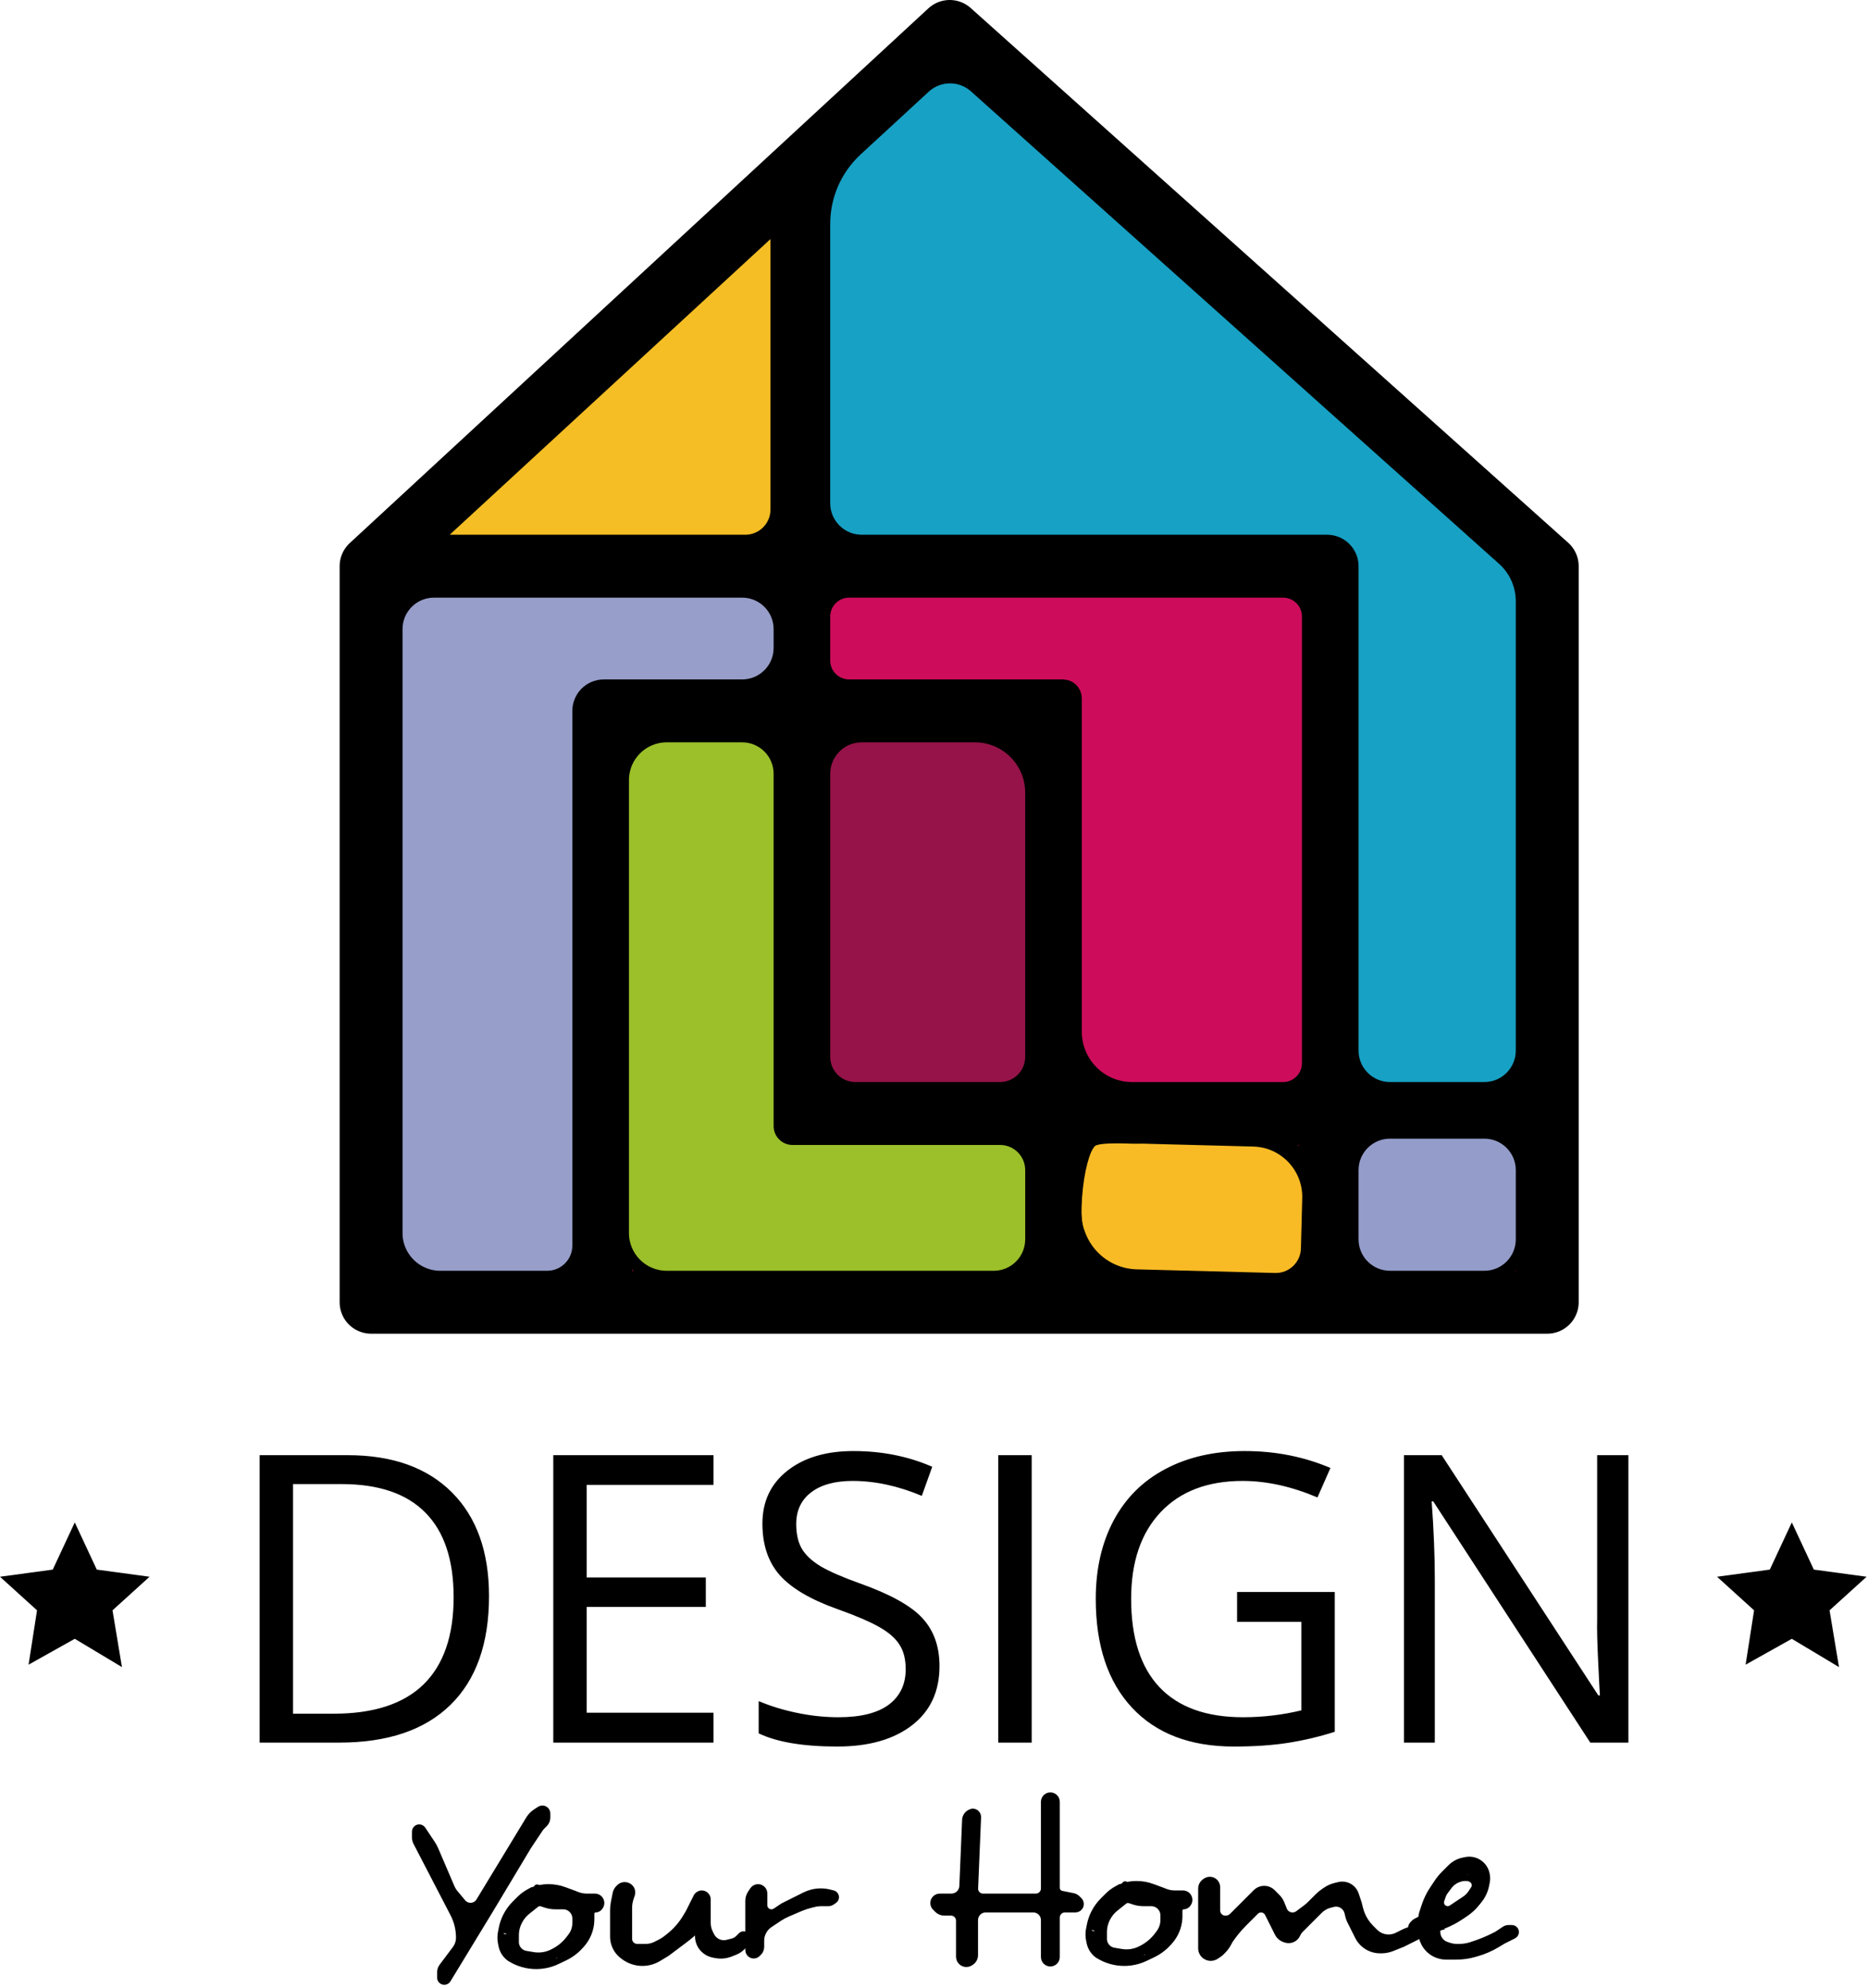 <svg width="297" height="316" viewBox="0 0 297 316" fill="none" xmlns="http://www.w3.org/2000/svg">
<path d="M59 207V90L127.5 26.712L151 5L246 90V177V207H211.5H167.5H95.5H59Z" fill="#CF0B5D"/>
<path d="M95.5 207H167.5M59 90V207H95.5L59 90ZM59 90L127.5 26.712L59 90ZM59 90H211.5V207L59 90ZM246 177V90L151 5L127.5 26.712L246 177ZM246 177V207H211.5L246 177ZM246 177H127.5V26.712L246 177ZM211.5 207H167.5H211.5ZM95.5 207V113H167.5V207H95.5Z" stroke="black" stroke-width="10" stroke-linejoin="round"/>
<path d="M204 93.5H135C132.515 93.5 130.5 95.515 130.5 98V105C130.5 107.485 132.515 109.5 135 109.5H169C169.828 109.5 170.5 110.172 170.5 111V164C170.5 169.247 174.753 173.5 180 173.5H204C206.485 173.5 208.5 171.485 208.5 169V98C208.5 95.515 206.485 93.5 204 93.5Z" fill="#CD0D5B" stroke="black" stroke-width="3"/>
<path d="M130.75 35.577V80C130.75 83.452 133.548 86.25 137 86.25H211C213.071 86.25 214.75 87.929 214.75 90V167C214.75 170.452 217.548 173.25 221 173.25H236C239.452 173.25 242.25 170.452 242.25 167V95.578C242.25 92.945 241.129 90.438 239.167 88.683L155.216 13.594C152.817 11.448 149.182 11.475 146.815 13.655L135.991 23.625C132.651 26.701 130.75 31.036 130.75 35.577Z" fill="#17A1C4" stroke="black" stroke-width="2.5"/>
<path d="M155 116.5H137C133.41 116.5 130.5 119.41 130.5 123V168C130.5 171.038 132.962 173.5 136 173.5H159C162.038 173.5 164.5 171.038 164.5 168V126C164.5 120.753 160.247 116.5 155 116.5Z" fill="#951348" stroke="black" stroke-width="3"/>
<path d="M236 180H221C217.686 180 215 182.686 215 186V197C215 200.314 217.686 203 221 203H236C239.314 203 242 200.314 242 197V186C242 182.686 239.314 180 236 180Z" fill="#949DCA" stroke="black" stroke-width="2"/>
<path d="M118 117H106C102.134 117 99 120.134 99 124V196C99 199.866 102.134 203 106 203H158C161.314 203 164 200.314 164 197V186C164 183.239 161.761 181 159 181H126C124.895 181 124 180.105 124 179V123C124 119.686 121.314 117 118 117Z" fill="#9BC02A" stroke="black" stroke-width="2"/>
<path d="M199.298 180.753L182.304 180.308C175.955 180.141 170.673 185.154 170.507 191.503L170.481 192.502C170.329 198.299 174.905 203.122 180.702 203.274L202.695 203.849C205.731 203.929 208.257 201.532 208.337 198.495L208.546 190.498C208.683 185.253 204.543 180.89 199.298 180.753Z" fill="#F9BB25" stroke="black" stroke-width="3"/>
<path d="M172.85 195.914C173.656 196.006 174.662 192.981 175.098 189.158C175.533 185.335 175.233 182.161 174.428 182.07C173.622 181.978 172.616 185.003 172.181 188.826C171.745 192.649 172.045 195.823 172.85 195.914Z" fill="#F9BB25"/>
<path d="M173.527 181.577C173.372 181.602 173.038 181.625 172.968 181.801C172.956 181.832 172.926 181.866 172.921 181.899C172.917 181.923 172.929 181.96 172.91 181.979C172.869 182.02 172.804 182.077 172.776 182.126C172.736 182.195 172.674 182.284 172.6 182.317C172.576 182.328 172.531 182.415 172.508 182.44C172.445 182.506 172.393 182.565 172.313 182.61" stroke="black" stroke-linecap="round" stroke-linejoin="round"/>
<path d="M171.896 200.342C172.003 200.629 172.079 200.926 172.196 201.209C172.235 201.303 172.253 201.374 172.253 201.473C172.253 201.709 172.354 201.705 172.5 201.887C172.626 202.046 172.963 202.105 173.143 202.187C173.414 202.31 173.6 202.414 173.896 202.266C174.017 202.205 174.191 201.968 174.112 201.83C174.08 201.775 173.815 201.848 173.75 201.848C173.55 201.848 173.284 201.92 173.284 201.652C173.284 201.489 173.272 201.329 173.323 201.174" stroke="black" stroke-linecap="round" stroke-linejoin="round"/>
<path d="M185.464 183.637C185.462 182.614 184.915 181.793 179.993 181.793C171.5 181.5 174.528 182.633 174.529 183.656C174.531 184.68 176.98 185.505 180 185.5C183.019 185.495 185.466 184.661 185.464 183.637Z" fill="#F9BB25"/>
<path d="M118 93.75H69C65.548 93.75 62.75 96.548 62.75 100V196C62.75 200.004 65.996 203.25 70 203.25H87C89.9 203.25 92.25 200.899 92.25 198V113C92.25 110.929 93.929 109.25 96 109.25H118C121.452 109.25 124.25 106.452 124.25 103V100C124.25 96.548 121.452 93.75 118 93.75Z" fill="#979EC9" stroke="black" stroke-width="2.5"/>
<path d="M123.5 38V35.718L121.822 37.265L70.822 84.265L68.939 86H71.5H118.5C121.261 86 123.5 83.761 123.5 81V38Z" fill="#F4BE24" stroke="black" stroke-width="2"/>
<path d="M77.75 253.719C77.75 261.26 75.698 267.031 71.594 271.031C67.51 275.01 61.625 277 53.938 277H41.281V231.312H55.281C62.386 231.312 67.906 233.281 71.844 237.219C75.781 241.156 77.75 246.656 77.75 253.719ZM72.125 253.906C72.125 247.948 70.625 243.458 67.625 240.438C64.646 237.417 60.208 235.906 54.312 235.906H46.594V272.406H53.062C59.396 272.406 64.156 270.854 67.344 267.75C70.531 264.625 72.125 260.01 72.125 253.906ZM113.438 277H87.969V231.312H113.438V236.031H93.281V250.75H112.219V255.438H93.281V272.25H113.438V277ZM149.375 264.844C149.375 268.865 147.917 272 145 274.25C142.083 276.5 138.125 277.625 133.125 277.625C127.708 277.625 123.542 276.927 120.625 275.531V270.406C122.5 271.198 124.542 271.823 126.75 272.281C128.958 272.74 131.146 272.969 133.312 272.969C136.854 272.969 139.521 272.302 141.312 270.969C143.104 269.615 144 267.74 144 265.344C144 263.76 143.677 262.469 143.031 261.469C142.406 260.448 141.344 259.51 139.844 258.656C138.365 257.802 136.104 256.833 133.062 255.75C128.812 254.229 125.771 252.427 123.938 250.344C122.125 248.26 121.219 245.542 121.219 242.188C121.219 238.667 122.542 235.865 125.188 233.781C127.833 231.698 131.333 230.656 135.688 230.656C140.229 230.656 144.406 231.49 148.219 233.156L146.562 237.781C142.792 236.198 139.125 235.406 135.562 235.406C132.75 235.406 130.552 236.01 128.969 237.219C127.385 238.427 126.594 240.104 126.594 242.25C126.594 243.833 126.885 245.135 127.469 246.156C128.052 247.156 129.031 248.083 130.406 248.938C131.802 249.771 133.927 250.698 136.781 251.719C141.573 253.427 144.865 255.26 146.656 257.219C148.469 259.177 149.375 261.719 149.375 264.844ZM158.719 277V231.312H164.031V277H158.719ZM196.688 253.062H212.219V275.281C209.802 276.052 207.344 276.635 204.844 277.031C202.344 277.427 199.448 277.625 196.156 277.625C189.24 277.625 183.854 275.573 180 271.469C176.146 267.344 174.219 261.573 174.219 254.156C174.219 249.406 175.167 245.25 177.062 241.688C178.979 238.104 181.729 235.375 185.312 233.5C188.896 231.604 193.094 230.656 197.906 230.656C202.781 230.656 207.323 231.552 211.531 233.344L209.469 238.031C205.344 236.281 201.375 235.406 197.562 235.406C192 235.406 187.656 237.062 184.531 240.375C181.406 243.688 179.844 248.281 179.844 254.156C179.844 260.323 181.344 265 184.344 268.188C187.365 271.375 191.792 272.969 197.625 272.969C200.792 272.969 203.885 272.604 206.906 271.875V257.812H196.688V253.062ZM258.906 277H252.844L227.875 238.656H227.625C227.958 243.156 228.125 247.281 228.125 251.031V277H223.219V231.312H229.219L254.125 269.5H254.375C254.333 268.938 254.24 267.135 254.094 264.094C253.948 261.031 253.896 258.844 253.938 257.531V231.312H258.906V277Z" fill="black"/>
<path d="M11.888 242L15.388 249.5L23.776 250.637L17.888 255.975L19.388 265L11.888 260.5L4.541 264.613L5.888 255.975L0 250.637L8.388 249.5L11.888 242Z" fill="black"/>
<path d="M284.888 242L288.388 249.5L296.776 250.637L290.888 255.975L292.388 265L284.888 260.5L277.541 264.613L278.888 255.975L273 250.637L281.388 249.5L284.888 242Z" fill="black"/>
<path d="M119.361 300.958L119.71 300.435C119.891 300.163 120.196 300 120.523 300C121.063 300 121.5 300.437 121.5 300.977V302.849C121.5 303.485 122.015 304 122.651 304C122.879 304 123.101 303.933 123.29 303.807L124.5 303L126.5 302L127.937 301.281C128.311 301.094 128.705 300.949 129.11 300.847C130.023 300.619 130.977 300.619 131.89 300.847L132.435 300.984C132.478 300.995 132.52 301.01 132.56 301.03C132.979 301.239 133.015 301.823 132.625 302.083L132.224 302.351C132.078 302.448 131.906 302.5 131.731 302.5H130.578C130.194 302.5 129.812 302.547 129.439 302.64L128.789 302.803C128.264 302.934 127.75 303.107 127.253 303.32L125.2 304.2C124.734 304.4 124.288 304.641 123.867 304.922L122.393 305.905C121.814 306.29 121.381 306.858 121.161 307.518C121.054 307.837 121 308.171 121 308.508V309.484C121 309.814 120.869 310.131 120.635 310.365L120.426 310.574C120.171 310.829 119.783 310.892 119.462 310.731C119.179 310.589 119 310.3 119 309.984V309.5V302.151C119 301.727 119.126 301.311 119.361 300.958Z" fill="black" stroke="black"/>
<path d="M98.329 300.171L98.484 300.016C98.8 299.7 99.268 299.589 99.692 299.731L99.726 299.742C100.188 299.896 100.5 300.329 100.5 300.816C100.5 300.938 100.48 301.059 100.442 301.174L100.25 301.75C100.084 302.247 100 302.767 100 303.291V308.191C100 308.394 100.047 308.595 100.138 308.776C100.36 309.22 100.813 309.5 101.309 309.5H102.671C103.216 309.5 103.754 309.373 104.242 309.129L104.88 308.81C105.292 308.604 105.681 308.355 106.041 308.067L106.427 307.758C107.467 306.926 108.351 305.915 109.036 304.773L109.5 304L110.744 301.512C110.901 301.198 111.222 301 111.573 301C112.085 301 112.5 301.415 112.5 301.927V305.688C112.5 306.222 112.624 306.749 112.863 307.226L113.085 307.67C113.351 308.201 113.817 308.606 114.381 308.794C114.785 308.928 115.22 308.945 115.633 308.842L116.45 308.637C116.81 308.548 117.139 308.361 117.401 308.099L117.837 307.663C117.942 307.558 118.083 307.5 118.23 307.5C118.609 307.5 118.876 307.871 118.756 308.231L118.573 308.782C118.525 308.925 118.444 309.056 118.337 309.163L117.965 309.535C117.658 309.842 117.292 310.083 116.889 310.244L116.173 310.531C115.407 310.837 114.57 310.914 113.761 310.752L113.378 310.676C112.806 310.561 112.28 310.28 111.867 309.867C111.312 309.312 111 308.559 111 307.774V306.5C110.334 307.166 109.622 307.784 108.869 308.349L108 309L106 310.5L104.667 311.3C103.904 311.758 103.029 312 102.138 312C101.075 312 100.04 311.655 99.189 311.017L99.021 310.891C98.676 310.632 98.378 310.317 98.139 309.958C97.722 309.333 97.5 308.599 97.5 307.849V303.628C97.5 303.21 97.541 302.794 97.623 302.384L97.909 300.956C97.968 300.659 98.114 300.386 98.329 300.171Z" fill="black" stroke="black"/>
<path d="M66 292.108V291.151C66 290.792 66.292 290.5 66.651 290.5C66.869 290.5 67.073 290.609 67.193 290.79L68.707 293.061C68.902 293.353 69.07 293.662 69.208 293.985L71.785 299.998C71.928 300.331 72.118 300.641 72.349 300.919L73.575 302.39C74.101 303.021 75.019 303.154 75.703 302.698C75.898 302.568 76.063 302.396 76.185 302.195L84.104 289.152C84.365 288.723 84.717 288.356 85.135 288.077L85.807 287.629C85.933 287.545 86.081 287.5 86.232 287.5C86.656 287.5 87 287.844 87 288.268V288.914C87 289.289 86.851 289.649 86.586 289.914L86.193 290.307C86.065 290.435 85.949 290.576 85.849 290.727L84 293.5L78 303.5L71.187 314.693C71.071 314.884 70.864 315 70.64 315C70.287 315 70 314.713 70 314.36V313.5C70 313.175 70.105 312.86 70.3 312.6L72.4 309.8C72.79 309.281 73 308.649 73 308C73 306.686 72.684 305.391 72.079 304.224L66.18 292.848C66.062 292.619 66 292.366 66 292.108Z" fill="black" stroke="black"/>
<path d="M83.842 303.827L85.233 302.714C85.406 302.575 85.621 302.5 85.842 302.5C85.947 302.5 86.051 302.517 86.15 302.55L86.75 302.75C87.247 302.916 87.767 303 88.291 303H89H89.537C89.841 303 90.142 303.071 90.415 303.207C90.795 303.397 91.103 303.705 91.293 304.085C91.429 304.358 91.5 304.659 91.5 304.964V305.5V305.691C91.5 306.223 91.376 306.748 91.138 307.224C91.046 307.407 90.938 307.583 90.815 307.747L90.531 308.125C89.853 309.029 88.974 309.763 87.963 310.269L87.815 310.343C87.605 310.447 87.388 310.537 87.166 310.611C86.4 310.867 85.584 310.931 84.787 310.798L83.609 310.601C83.213 310.535 82.847 310.347 82.564 310.064C82.203 309.703 82 309.213 82 308.703V307.589C82 306.873 82.167 306.166 82.487 305.526L82.518 305.464C82.836 304.829 83.287 304.27 83.842 303.827Z" stroke="black"/>
<path d="M81.667 304.097C81.711 304.382 81.73 304.633 81.68 304.918C81.662 305.026 81.395 305.425 81.465 305.216C81.65 304.659 81.987 304.15 82.276 303.645C82.448 303.345 81.837 304.18 81.615 304.446C81.543 304.533 81.354 304.814 81.434 304.734C81.594 304.573 81.599 304.253 81.67 304.052C81.891 303.433 82.732 303.436 83.186 303.101C83.577 302.813 83.952 302.489 84.34 302.191C84.584 302.003 84.778 301.764 85.041 301.585C85.492 301.278 86.157 301.099 86.516 300.685C86.787 300.374 86.423 300.477 86.246 300.459C86.044 300.437 85.792 300.424 85.637 300.277C85.615 300.256 85.392 299.955 85.367 300.069C85.296 300.388 85.392 300.489 85.165 300.763C85.018 300.941 84.821 300.966 84.655 301.112C84.509 301.241 84.377 301.386 84.24 301.523C83.969 301.794 83.663 302.1 83.351 302.324C83.304 302.357 82.844 302.652 82.841 302.636C82.767 302.303 83.039 301.87 83.214 301.619C83.521 301.179 84.056 300.964 84.456 300.623C84.493 300.592 84.744 300.361 84.61 300.551C84.291 301.005 84.008 301.554 83.576 301.906C83.022 302.36 82.672 303.126 82.159 303.638C82.083 303.715 82.066 303.761 82.132 303.652C82.33 303.328 82.486 302.987 82.714 302.68C82.743 302.641 83.107 302.183 83.118 302.317C83.139 302.588 82.951 302.838 82.844 303.07C82.63 303.535 82.343 303.916 82.067 304.34C82.026 304.403 81.76 304.673 81.797 304.747C81.854 304.861 82.307 304.732 82.375 304.706C82.839 304.531 83.132 304.134 83.327 303.697C83.406 303.517 83.399 303.318 83.392 303.125C83.385 302.947 83.094 303.453 83.06 303.501C82.83 303.83 82.703 304.109 82.379 304.374C82.171 304.544 81.944 304.596 81.687 304.665C81.231 304.787 80.96 305.064 80.585 305.326C80.548 305.352 79.973 305.665 80.229 305.623C80.544 305.572 80.771 305.491 81.051 305.333C81.29 305.197 81.54 305.092 81.756 304.918C81.833 304.856 81.949 304.611 81.91 304.696C81.677 305.199 81.482 305.627 81.482 306.192C81.482 306.336 81.5 306.493 81.482 306.637C81.455 306.848 81.297 306.319 81.297 306.25C81.297 305.853 81.148 304.973 80.657 305.61C80.427 305.909 80.37 306.34 80.438 306.712C80.54 307.276 80.857 306.387 80.897 306.253C80.976 305.986 81.036 305.639 81.222 305.418C81.401 305.206 81.723 306.318 81.742 306.418C81.816 306.804 81.79 307.213 81.79 307.605C81.79 307.951 81.547 307.613 81.543 307.485C81.539 307.338 81.636 306.849 81.372 306.958C80.701 307.237 80.989 308.443 81.345 308.827C81.395 308.881 81.789 309.364 81.776 309.368C81.668 309.399 81.25 309.019 81.198 308.971C80.873 308.672 80.681 308.129 80.263 307.944C79.858 307.764 79.978 308.597 80.031 308.793C80.137 309.185 80.365 309.543 80.606 309.861C80.774 310.084 81.082 310.26 81.331 310.401C81.592 310.55 81.762 310.781 81.941 311.021C81.984 311.079 82.31 311.493 82.146 311.216C81.888 310.781 81.454 310.519 81.003 310.323C80.794 310.232 80.674 310.149 80.565 309.957C80.454 309.763 80.236 309.222 80.383 309.002C80.494 308.835 81.118 309.687 81.181 309.758C81.333 309.928 81.631 310.129 81.718 310.347C81.763 310.458 81.695 310.541 81.804 310.627C82.002 310.785 82.208 311.15 82.481 311.182C82.575 311.193 83.097 311.674 83.166 311.538C83.211 311.448 81.918 311.208 81.831 310.976C81.788 310.863 82.492 311.018 82.591 311.059C82.941 311.205 83.224 311.513 83.594 311.671C84.179 311.922 84.864 311.921 85.49 311.921C85.705 311.921 85.921 311.921 86.137 311.921C86.394 311.921 85.621 311.921 85.363 311.921C84.7 311.921 84.106 311.663 83.457 311.606C83.182 311.582 83.055 311.338 83.378 311.257C83.621 311.196 83.926 311.243 84.172 311.243C84.945 311.243 85.687 311.305 86.458 311.305C86.62 311.305 86.782 311.305 86.944 311.305C87.113 311.305 87.429 311.384 87.081 311.483C86.936 311.524 86.215 312.01 86.633 311.979C87.002 311.952 87.447 311.772 87.684 311.473C87.798 311.328 88.309 310.435 88.423 310.473C88.713 310.57 89.133 310.374 89.368 310.217C89.634 310.038 89.672 309.953 89.433 310.217C89.225 310.445 89.021 310.366 88.775 310.453C88.625 310.506 88.107 310.879 88.536 310.689C88.799 310.572 88.944 310.337 89.118 310.134C89.229 310.005 89.226 309.923 89.412 309.857C89.909 309.683 90.311 309.413 90.696 309.053C90.722 309.028 91.147 308.642 91.147 308.878C91.147 309.136 90.882 309.31 90.702 309.443C90.219 309.8 89.772 310.175 89.32 310.566C89.216 310.655 88.854 310.812 88.991 310.812C89.496 310.812 89.932 310.643 90.374 310.408C90.877 310.142 91.12 309.803 91.325 309.286C91.432 309.016 91.341 308.71 91.466 308.451C91.614 308.142 91.775 307.818 91.935 307.513C92.144 307.11 92.365 307.031 92.383 307.53C92.395 307.865 92.399 308.145 92.215 308.43C91.991 308.778 91.275 309.232 90.86 309.272C90.79 309.279 90.646 309.298 90.798 309.258C91.07 309.187 91.289 308.957 91.493 308.776C92 308.325 92.323 307.513 92.232 306.845C92.176 306.427 92.073 306.017 92.03 305.596C92.017 305.469 91.777 304.292 91.678 304.405C91.433 304.683 91.585 305.483 91.585 305.815C91.585 306.155 91.585 306.495 91.585 306.835C91.585 307.029 91.585 307.223 91.585 307.417C91.585 307.823 91.585 306.605 91.585 306.198C91.585 305.62 91.585 305.042 91.585 304.463C91.585 304.109 91.624 303.825 91.438 303.515C91.244 303.192 90.764 302.781 90.388 302.69C90.049 302.609 89.469 302.84 89.183 302.653C88.845 302.432 88.423 302.249 87.999 302.249C87.783 302.249 87.617 302.111 87.406 302.074C87.252 302.047 87.081 302.064 86.924 302.064C86.463 302.064 85.954 302.116 85.5 302.037C85.179 301.98 84.886 301.879 84.555 301.879C84.448 301.879 83.933 301.879 84.329 301.879C84.933 301.879 85.765 301.896 86.287 301.557C86.366 301.506 86.578 301.448 86.592 301.345C86.602 301.273 86.542 300.938 86.671 300.969C87.089 301.069 87.341 301.511 87.752 301.592C87.961 301.633 87.918 301.348 87.985 301.242C88.07 301.109 87.017 300.423 87.081 300.459C87.281 300.57 89.118 300.277 89.104 301.448C89.104 300.551 90.798 301.345 89.326 301.434C89.072 301.208 88.368 301.734 88.669 301.975C88.867 302.133 89.086 302.176 89.337 302.184C89.459 302.188 89.666 302.156 89.785 302.215C89.808 302.226 89.896 302.35 89.819 302.345C89.593 302.328 88.91 301.589 89.285 301.571C89.438 301.564 91.174 301.092 91.325 301.112C91.482 301.133 90.052 301.783 90.203 301.845C90.788 302.084 91.245 302.391 91.722 302.79C91.971 302.997 92.247 303.162 92.39 303.46C92.495 303.679 92.461 303.911 92.551 304.124C92.687 304.449 92.743 304.788 92.825 305.131C92.848 305.23 92.768 304.933 92.736 304.836C92.57 304.345 92.289 303.911 92.027 303.467C91.787 303.06 91.47 302.689 91.462 302.201C91.459 301.976 91.462 301.302 91.462 301.527C91.462 302.17 91.453 302.76 91.685 303.361C91.744 303.515 91.842 303.65 91.9 303.803C91.994 304.047 91.952 304.334 91.996 304.59C92.078 305.065 92.097 305.563 92.201 306.031C92.296 306.458 92.254 306.715 92.469 307.105C92.629 307.397 92.879 306.812 92.879 306.619C92.879 305.752 92.818 304.887 92.818 304.015C92.818 303.55 92.818 303.086 92.818 302.622C92.818 302.309 92.79 302.366 92.523 302.372C92.32 302.376 92.089 302.376 91.935 302.221C91.306 301.593 93.008 303.648 93.42 304.436C93.687 304.946 93.46 305.572 93.215 306.062C93.054 306.382 93.064 306.59 93.064 306.962C93.064 307.125 93.032 307.334 93.078 307.492C93.115 307.619 93.302 306.847 93.307 306.815C93.429 305.95 93.453 304.799 93.132 303.974C93.033 303.719 93.064 303.434 93.064 303.166C93.064 302.833 93.013 302.459 93.067 302.129C93.086 302.016 93.339 302.551 93.369 302.601C93.511 302.842 93.604 303.08 93.701 303.344C93.762 303.513 93.717 303.85 93.738 303.416C93.748 303.23 93.641 302.697 93.769 302.557C93.909 302.403 94.26 302.519 94.44 302.375C94.541 302.295 94.604 302.291 94.68 302.413C94.772 302.562 94.797 302.707 94.858 302.858C94.879 302.91 95.008 302.808 94.769 302.707C94.402 302.554 94.309 302.257 94.022 302.002C93.931 301.921 93.775 302.036 93.68 302.067C93.451 302.144 93.346 302.15 93.105 302.05C92.917 301.972 92.721 301.804 92.523 301.766C92.25 301.713 91.94 301.756 91.661 301.756C91.232 301.756 91.971 301.94 92.027 301.961C92.644 302.19 93.275 302.591 93.947 302.618C94.189 302.628 94.401 302.755 94.645 302.762C94.753 302.765 94.942 302.717 95.022 302.831C95.07 302.9 95.321 303.127 95.248 303.2C95.11 303.338 94.54 303.228 94.385 303.207C93.948 303.147 93.506 302.957 93.15 302.701C92.987 302.584 92.83 302.436 92.647 302.351C92.552 302.308 92.441 302.339 92.352 302.297C92.161 302.206 92.009 301.827 91.757 301.77C91.502 301.712 91.317 301.833 91.195 302.054C91.013 302.385 89.949 302.15 89.662 302.139C89.058 302.117 88.462 302.084 87.868 301.961C87.409 301.866 86.966 301.676 86.489 301.705C86.122 301.727 85.799 301.813 85.486 302.002C84.991 302.301 84.439 302.107 83.933 302.324C83.725 302.413 83.823 302.926 83.823 303.111" stroke="black" stroke-linecap="round" stroke-linejoin="round"/>
<path d="M81.866 302.634L82.642 301.858C83.527 300.973 84.656 300.369 85.884 300.123C86.294 300.041 86.711 300 87.128 300H87.214C88.065 300 88.909 300.15 89.707 300.444L91.216 301L91.773 301.217C92.254 301.404 92.765 301.5 93.28 301.5H94.586C94.851 301.5 95.106 301.605 95.293 301.793C95.683 302.183 95.683 302.817 95.293 303.207L95.207 303.293C95.075 303.426 94.895 303.5 94.707 303.5C94.317 303.5 94 303.817 94 304.207V304.5V305.07C94 306.011 93.781 306.938 93.361 307.779C93.121 308.257 92.82 308.702 92.463 309.102L92.292 309.294C91.582 310.09 90.719 310.736 89.755 311.193L89.108 311.5L88.586 311.748C87.542 312.243 86.401 312.5 85.245 312.5C83.778 312.5 82.341 312.086 81.099 311.306L81 311.243C80.356 310.765 79.913 310.065 79.756 309.278L79.671 308.855C79.558 308.291 79.558 307.709 79.671 307.145L79.802 306.491C79.933 305.833 80.152 305.196 80.452 304.596C80.815 303.87 81.293 303.207 81.866 302.634Z" stroke="black" stroke-linejoin="round"/>
<path d="M177.342 303.327L178.733 302.214C178.906 302.075 179.121 302 179.342 302C179.447 302 179.551 302.017 179.65 302.05L180.25 302.25C180.747 302.416 181.267 302.5 181.791 302.5H182.5H183.036C183.341 302.5 183.642 302.571 183.915 302.707C184.295 302.897 184.603 303.205 184.793 303.585C184.929 303.858 185 304.159 185 304.464V305V305.191C185 305.723 184.876 306.248 184.638 306.724C184.546 306.907 184.438 307.083 184.315 307.247L184.031 307.625C183.353 308.529 182.474 309.263 181.463 309.769L181.315 309.843C181.105 309.947 180.888 310.037 180.666 310.111C179.9 310.367 179.084 310.431 178.287 310.298L177.108 310.101C176.713 310.035 176.347 309.847 176.064 309.564C175.703 309.203 175.5 308.713 175.5 308.203V307.089C175.5 306.373 175.667 305.666 175.987 305.026L176.018 304.964C176.336 304.329 176.787 303.77 177.342 303.327Z" stroke="black"/>
<path d="M175.167 303.597C175.211 303.882 175.23 304.133 175.18 304.418C175.161 304.526 174.895 304.925 174.965 304.716C175.15 304.159 175.487 303.65 175.776 303.145C175.948 302.845 175.337 303.68 175.115 303.946C175.043 304.033 174.854 304.314 174.934 304.234C175.094 304.073 175.098 303.753 175.17 303.552C175.391 302.933 176.232 302.936 176.686 302.601C177.077 302.313 177.452 301.989 177.84 301.691C178.084 301.503 178.278 301.264 178.541 301.085C178.992 300.778 179.657 300.599 180.017 300.185C180.287 299.874 179.923 299.977 179.746 299.959C179.544 299.937 179.292 299.924 179.137 299.777C179.115 299.756 178.892 299.455 178.867 299.569C178.795 299.888 178.892 299.989 178.665 300.263C178.518 300.441 178.321 300.466 178.155 300.612C178.009 300.741 177.877 300.886 177.74 301.023C177.47 301.294 177.163 301.6 176.851 301.824C176.804 301.857 176.344 302.152 176.341 302.136C176.267 301.803 176.539 301.37 176.714 301.119C177.021 300.679 177.556 300.464 177.956 300.123C177.993 300.092 178.244 299.861 178.11 300.051C177.791 300.505 177.508 301.054 177.076 301.406C176.522 301.86 176.172 302.626 175.66 303.138C175.583 303.215 175.566 303.261 175.632 303.152C175.83 302.828 175.986 302.487 176.214 302.18C176.243 302.141 176.607 301.683 176.618 301.817C176.639 302.088 176.451 302.338 176.344 302.57C176.13 303.035 175.843 303.416 175.567 303.84C175.526 303.903 175.26 304.173 175.297 304.247C175.354 304.361 175.807 304.232 175.875 304.206C176.339 304.031 176.632 303.634 176.827 303.197C176.906 303.017 176.899 302.818 176.892 302.625C176.885 302.447 176.594 302.953 176.56 303.001C176.33 303.33 176.203 303.609 175.879 303.874C175.671 304.044 175.444 304.096 175.187 304.165C174.731 304.287 174.46 304.564 174.085 304.826C174.048 304.852 173.473 305.165 173.729 305.123C174.044 305.072 174.271 304.991 174.551 304.833C174.79 304.697 175.04 304.592 175.256 304.418C175.333 304.356 175.449 304.111 175.41 304.196C175.177 304.699 174.982 305.127 174.982 305.692C174.982 305.836 175 305.993 174.982 306.137C174.955 306.348 174.797 305.819 174.797 305.75C174.797 305.353 174.648 304.473 174.157 305.11C173.926 305.409 173.87 305.84 173.938 306.212C174.041 306.776 174.357 305.887 174.397 305.753C174.476 305.486 174.536 305.139 174.722 304.918C174.901 304.706 175.223 305.818 175.242 305.918C175.316 306.304 175.29 306.713 175.29 307.105C175.29 307.451 175.047 307.113 175.043 306.985C175.039 306.838 175.136 306.349 174.872 306.458C174.201 306.737 174.489 307.943 174.845 308.327C174.895 308.381 175.289 308.864 175.276 308.868C175.169 308.899 174.75 308.519 174.698 308.471C174.373 308.172 174.181 307.629 173.763 307.444C173.358 307.264 173.478 308.097 173.531 308.293C173.637 308.685 173.865 309.043 174.106 309.361C174.274 309.584 174.582 309.76 174.831 309.901C175.092 310.05 175.262 310.281 175.44 310.521C175.483 310.579 175.81 310.993 175.646 310.716C175.388 310.281 174.953 310.019 174.503 309.823C174.294 309.732 174.174 309.649 174.065 309.457C173.954 309.263 173.736 308.722 173.883 308.502C173.994 308.335 174.617 309.187 174.681 309.258C174.833 309.428 175.131 309.629 175.218 309.847C175.262 309.958 175.195 310.041 175.304 310.127C175.502 310.285 175.708 310.65 175.981 310.682C176.075 310.693 176.598 311.174 176.666 311.038C176.711 310.948 175.418 310.708 175.331 310.476C175.288 310.363 175.992 310.518 176.091 310.559C176.441 310.705 176.724 311.013 177.094 311.171C177.679 311.422 178.364 311.421 178.99 311.421C179.205 311.421 179.421 311.421 179.637 311.421C179.894 311.421 179.121 311.421 178.863 311.421C178.2 311.421 177.606 311.163 176.957 311.106C176.682 311.082 176.555 310.838 176.878 310.757C177.121 310.696 177.426 310.743 177.672 310.743C178.445 310.743 179.187 310.805 179.958 310.805C180.12 310.805 180.282 310.805 180.444 310.805C180.613 310.805 180.929 310.884 180.581 310.983C180.436 311.024 179.715 311.51 180.133 311.479C180.502 311.452 180.947 311.272 181.184 310.973C181.298 310.828 181.809 309.935 181.923 309.973C182.213 310.07 182.633 309.874 182.868 309.717C183.134 309.538 183.172 309.453 182.933 309.717C182.725 309.945 182.521 309.866 182.275 309.953C182.125 310.006 181.607 310.379 182.036 310.189C182.299 310.072 182.444 309.837 182.618 309.634C182.729 309.505 182.726 309.423 182.912 309.357C183.409 309.183 183.811 308.913 184.196 308.553C184.222 308.528 184.647 308.142 184.647 308.378C184.647 308.636 184.382 308.81 184.202 308.943C183.719 309.3 183.271 309.675 182.82 310.066C182.716 310.155 182.354 310.312 182.491 310.312C182.996 310.312 183.432 310.143 183.874 309.908C184.377 309.642 184.62 309.303 184.825 308.786C184.932 308.516 184.841 308.21 184.966 307.951C185.114 307.642 185.275 307.318 185.435 307.013C185.644 306.61 185.865 306.531 185.883 307.03C185.895 307.365 185.899 307.645 185.715 307.93C185.491 308.278 184.775 308.732 184.36 308.772C184.289 308.779 184.146 308.798 184.298 308.758C184.57 308.687 184.789 308.457 184.993 308.276C185.5 307.825 185.823 307.013 185.732 306.345C185.676 305.927 185.573 305.517 185.53 305.096C185.517 304.969 185.277 303.792 185.178 303.905C184.932 304.183 185.085 304.983 185.085 305.315C185.085 305.655 185.085 305.995 185.085 306.335C185.085 306.529 185.085 306.723 185.085 306.917C185.085 307.323 185.085 306.105 185.085 305.698C185.085 305.12 185.085 304.542 185.085 303.963C185.085 303.609 185.124 303.325 184.938 303.015C184.744 302.692 184.264 302.281 183.888 302.19C183.549 302.109 182.97 302.34 182.683 302.153C182.345 301.932 181.923 301.749 181.499 301.749C181.283 301.749 181.117 301.611 180.906 301.574C180.752 301.547 180.581 301.564 180.424 301.564C179.963 301.564 179.454 301.616 179 301.537C178.679 301.48 178.386 301.379 178.055 301.379C177.948 301.379 177.433 301.379 177.829 301.379C178.433 301.379 179.265 301.396 179.787 301.057C179.866 301.006 180.078 300.948 180.092 300.845C180.101 300.773 180.042 300.438 180.171 300.469C180.589 300.569 180.841 301.011 181.252 301.092C181.461 301.133 181.418 300.848 181.485 300.742C181.57 300.609 180.517 299.923 180.581 299.959C180.781 300.07 182.618 299.777 182.604 300.948C182.604 300.051 184.298 300.845 182.827 300.934C182.572 300.708 181.868 301.234 182.169 301.475C182.367 301.633 182.586 301.676 182.837 301.684C182.959 301.688 183.166 301.656 183.285 301.715C183.308 301.726 183.396 301.85 183.319 301.845C183.093 301.828 182.41 301.089 182.785 301.071C182.938 301.064 184.674 300.592 184.825 300.612C184.982 300.633 183.552 301.283 183.703 301.345C184.288 301.584 184.745 301.891 185.222 302.29C185.471 302.497 185.747 302.662 185.89 302.96C185.995 303.179 185.961 303.411 186.051 303.624C186.187 303.949 186.243 304.288 186.324 304.631C186.348 304.73 186.268 304.433 186.235 304.336C186.07 303.845 185.789 303.411 185.527 302.967C185.287 302.56 184.97 302.189 184.962 301.701C184.959 301.476 184.962 300.802 184.962 301.027C184.962 301.67 184.953 302.26 185.185 302.861C185.244 303.015 185.342 303.15 185.4 303.303C185.494 303.547 185.452 303.834 185.496 304.09C185.578 304.565 185.597 305.063 185.702 305.531C185.797 305.958 185.754 306.215 185.968 306.605C186.129 306.897 186.379 306.312 186.379 306.119C186.379 305.252 186.318 304.387 186.318 303.515C186.318 303.05 186.318 302.586 186.318 302.122C186.318 301.809 186.29 301.866 186.023 301.872C185.82 301.876 185.589 301.876 185.435 301.721C184.806 301.093 186.508 303.148 186.92 303.936C187.187 304.446 186.96 305.072 186.715 305.562C186.554 305.882 186.564 306.09 186.564 306.462C186.564 306.625 186.532 306.834 186.578 306.992C186.615 307.119 186.802 306.347 186.807 306.315C186.929 305.45 186.953 304.299 186.632 303.474C186.533 303.219 186.564 302.934 186.564 302.666C186.564 302.333 186.513 301.959 186.567 301.629C186.586 301.516 186.839 302.051 186.869 302.101C187.011 302.342 187.104 302.58 187.201 302.844C187.262 303.013 187.217 303.35 187.238 302.916C187.248 302.73 187.141 302.197 187.269 302.057C187.409 301.903 187.76 302.019 187.94 301.875C188.041 301.795 188.104 301.791 188.18 301.913C188.271 302.062 188.297 302.207 188.357 302.358C188.378 302.41 188.508 302.308 188.269 302.207C187.902 302.054 187.809 301.757 187.522 301.502C187.431 301.421 187.275 301.536 187.18 301.567C186.951 301.644 186.846 301.65 186.605 301.55C186.417 301.472 186.221 301.304 186.023 301.266C185.75 301.213 185.44 301.256 185.161 301.256C184.732 301.256 185.471 301.44 185.527 301.461C186.144 301.69 186.775 302.091 187.447 302.118C187.689 302.128 187.901 302.255 188.145 302.262C188.253 302.265 188.442 302.217 188.522 302.331C188.57 302.4 188.821 302.627 188.748 302.7C188.61 302.838 188.04 302.728 187.885 302.707C187.448 302.647 187.006 302.457 186.65 302.201C186.487 302.084 186.33 301.936 186.146 301.851C186.052 301.808 185.941 301.839 185.852 301.797C185.661 301.706 185.509 301.327 185.257 301.27C185.002 301.212 184.817 301.333 184.695 301.554C184.513 301.885 183.449 301.65 183.162 301.639C182.558 301.617 181.962 301.584 181.368 301.461C180.909 301.366 180.466 301.176 179.989 301.205C179.622 301.227 179.299 301.313 178.986 301.502C178.491 301.801 177.939 301.607 177.432 301.824C177.225 301.913 177.323 302.426 177.323 302.611" stroke="black" stroke-linecap="round" stroke-linejoin="round"/>
<path d="M175.366 302.134L176.142 301.358C177.027 300.473 178.155 299.869 179.384 299.623C179.794 299.541 180.21 299.5 180.628 299.5H180.714C181.565 299.5 182.408 299.65 183.207 299.944L184.716 300.5L185.273 300.717C185.754 300.904 186.264 301 186.78 301H188.086C188.351 301 188.605 301.105 188.793 301.293C189.183 301.683 189.183 302.317 188.793 302.707L188.707 302.793C188.574 302.926 188.395 303 188.207 303C187.817 303 187.5 303.317 187.5 303.707V304V304.57C187.5 305.511 187.281 306.438 186.861 307.279C186.621 307.757 186.319 308.202 185.963 308.602L185.792 308.794C185.082 309.59 184.219 310.236 183.255 310.693L182.608 311L182.086 311.248C181.042 311.743 179.901 312 178.745 312C177.278 312 175.841 311.586 174.599 310.806L174.5 310.743C173.856 310.265 173.413 309.565 173.256 308.778L173.171 308.355C173.058 307.791 173.058 307.209 173.171 306.645L173.302 305.991C173.433 305.333 173.652 304.696 173.952 304.096C174.315 303.37 174.793 302.707 175.366 302.134Z" stroke="black" stroke-linejoin="round"/>
<path d="M191.592 299.105L191.718 299.021C192.173 298.718 192.778 298.778 193.164 299.164C193.379 299.379 193.5 299.671 193.5 299.975V303.691C193.5 303.894 193.547 304.095 193.638 304.276C193.86 304.72 194.313 305 194.809 305H194.898C195.283 305 195.653 304.847 195.926 304.574L198.5 302L199.691 300.809C199.894 300.606 200.142 300.453 200.415 300.362C201.08 300.14 201.813 300.313 202.309 300.809L202.5 301L203.057 301.557C203.349 301.849 203.579 302.198 203.733 302.582L204.127 303.567C204.352 304.13 204.898 304.5 205.505 304.5C205.826 304.5 206.139 304.396 206.396 304.203L207.649 303.264C207.883 303.088 208.104 302.896 208.311 302.689L209.536 301.464C209.845 301.155 210.183 300.878 210.546 300.636L210.86 300.427C211.284 300.144 211.752 299.937 212.246 299.814L212.867 299.658C213.28 299.555 213.715 299.572 214.119 299.706C214.683 299.894 215.149 300.299 215.415 300.83L215.427 300.854C215.476 300.951 215.517 301.052 215.552 301.155L216 302.5L216.222 303.387C216.406 304.124 216.715 304.823 217.136 305.454C217.378 305.817 217.655 306.155 217.964 306.464L218.5 307L218.599 307.099C219.176 307.676 219.958 308 220.774 308C221.251 308 221.722 307.889 222.149 307.675L223.069 307.215C223.356 307.072 223.653 306.949 223.957 306.848L224.868 306.544C224.955 306.515 225.047 306.5 225.14 306.5H225.382C225.723 306.5 226 306.777 226 307.118C226 307.352 225.868 307.566 225.658 307.671L225 308L223 309L221.334 309.666C220.783 309.887 220.195 310 219.601 310H219.427C218.817 310 218.216 309.858 217.671 309.585C216.911 309.205 216.295 308.589 215.915 307.829L215.5 307L214.654 305.307C214.552 305.103 214.472 304.888 214.417 304.667L214.251 304.002C214.095 303.378 213.63 302.877 213.02 302.673C212.68 302.56 212.316 302.546 211.968 302.633L211.475 302.756C210.837 302.916 210.254 303.246 209.789 303.711L209.5 304L206.759 306.741C206.587 306.913 206.445 307.111 206.336 307.327L206.223 307.554C206.078 307.844 205.844 308.078 205.554 308.223C205.199 308.4 204.789 308.43 204.412 308.304L204.25 308.25C203.77 308.09 203.373 307.746 203.146 307.293L202.5 306L201.588 304.177C201.53 304.06 201.453 303.953 201.36 303.86C200.885 303.385 200.115 303.385 199.64 303.86L198.5 305L197.775 305.725C196.927 306.573 196.165 307.502 195.5 308.5L195.393 308.714C195.133 309.235 194.79 309.71 194.379 310.121L194.165 310.335C194.055 310.445 193.935 310.543 193.806 310.629L193.332 310.945C192.828 311.281 192.172 311.281 191.668 310.945C191.251 310.667 191 310.199 191 309.697V300.212C191 299.767 191.222 299.352 191.592 299.105Z" fill="black" stroke="black"/>
<path d="M154.214 288.143L154.338 288.081C154.444 288.028 154.562 288 154.682 288C154.885 288 155.081 288.081 155.225 288.225L155.243 288.243C155.407 288.407 155.495 288.632 155.485 288.863L155.014 300.171C155.005 300.387 155.051 300.601 155.147 300.795C155.363 301.227 155.805 301.5 156.289 301.5H164.691C164.894 301.5 165.095 301.453 165.276 301.362C165.72 301.14 166 300.687 166 300.191V286.414C166 286.149 166.105 285.895 166.293 285.707C166.683 285.317 167.317 285.317 167.707 285.707C167.895 285.895 168 286.149 168 286.414V300.091C168 300.353 168.104 300.604 168.289 300.789C168.427 300.927 168.602 301.02 168.793 301.059L170.59 301.418C170.857 301.471 171.103 301.603 171.296 301.796L171.574 302.074C171.829 302.329 171.892 302.717 171.731 303.038C171.589 303.321 171.3 303.5 170.984 303.5H169.309C169.106 303.5 168.905 303.547 168.724 303.638C168.28 303.86 168 304.313 168 304.809V311.086C168 311.351 167.895 311.605 167.707 311.793C167.317 312.183 166.683 312.183 166.293 311.793C166.105 311.605 166 311.351 166 311.086V305.207C166 304.754 165.82 304.32 165.5 304C165.18 303.68 164.746 303.5 164.293 303.5H156.707C156.254 303.5 155.82 303.68 155.5 304C155.18 304.32 155 304.754 155 305.207V310.788C155 311.233 154.778 311.648 154.408 311.895L154.282 311.979C153.827 312.282 153.222 312.222 152.836 311.836C152.621 311.621 152.5 311.329 152.5 311.025V305.309C152.5 305.106 152.453 304.905 152.362 304.724C152.14 304.28 151.687 304 151.191 304H150.121C149.723 304 149.342 303.842 149.061 303.561L148.707 303.207C148.317 302.817 148.317 302.183 148.707 301.793C148.895 301.605 149.149 301.5 149.414 301.5H151.272C151.738 301.5 152.185 301.315 152.515 300.985C152.827 300.673 153.01 300.255 153.029 299.815L153.467 289.298C153.487 288.805 153.773 288.363 154.214 288.143Z" fill="black" stroke="black"/>
<path d="M228.5 306.5V307.099C228.5 307.676 228.729 308.229 229.137 308.637C229.376 308.876 229.667 309.056 229.987 309.162L230.389 309.296C230.794 309.431 231.217 309.5 231.644 309.5H232C232.662 309.5 233.32 309.393 233.949 309.184L234.5 309C235.499 308.667 236.473 308.264 237.414 307.793L238 307.5L239.21 306.693C239.399 306.567 239.621 306.5 239.849 306.5H240.382C240.723 306.5 241 306.777 241 307.118C241 307.352 240.868 307.566 240.658 307.671L239 308.5L238.013 309.092C237.009 309.695 235.929 310.163 234.803 310.485L234.432 310.591C233.482 310.862 232.499 311 231.511 311H229.927C229.317 311 228.716 310.858 228.171 310.585C227.411 310.205 226.795 309.589 226.415 308.829C226.142 308.284 226 307.683 226 307.073V305M228.5 306.5L225.504 307.356C225.193 307.445 224.858 307.358 224.63 307.13C224.282 306.782 224.282 306.218 224.63 305.87L224.86 305.64C224.953 305.547 225.06 305.47 225.177 305.412L226 305L228.5 306.5ZM228.5 306.5L229.656 306.038C230.55 305.68 231.404 305.231 232.204 304.697L232.962 304.192C233.65 303.733 234.263 303.172 234.779 302.526L235.172 302.035C235.716 301.355 236.089 300.554 236.26 299.701L236.367 299.164C236.455 298.727 236.444 298.276 236.336 297.843L236.311 297.742C236.113 296.954 235.582 296.291 234.855 295.927C234.301 295.65 233.67 295.566 233.063 295.687L232.672 295.766C231.908 295.918 231.206 296.294 230.655 296.845L229.616 297.884C229.206 298.294 228.838 298.743 228.517 299.225L227.793 300.31C227.267 301.1 226.848 301.956 226.548 302.856L226.158 304.026C226.053 304.34 226 304.669 226 305L228.5 306.5Z" stroke="black"/>
<path d="M232.907 298.5H233.191C233.394 298.5 233.595 298.547 233.776 298.638L233.9 298.7C234.268 298.884 234.5 299.26 234.5 299.671C234.5 299.886 234.437 300.095 234.318 300.274L233.898 300.903C233.635 301.297 233.297 301.635 232.903 301.898L232 302.5L230.774 303.318C230.595 303.437 230.385 303.5 230.171 303.5C229.76 303.5 229.384 303.268 229.201 302.901C229.072 302.644 229.051 302.347 229.142 302.074L229.359 301.422C229.452 301.143 229.59 300.88 229.767 300.644L230.376 299.832C230.782 299.29 231.344 298.885 231.987 298.671L232.114 298.629C232.37 298.543 232.638 298.5 232.907 298.5Z" stroke="black"/>
<path d="M234.683 297.767C234.572 297.613 234.493 297.479 234.498 297.294C234.5 297.251 234.526 297.21 234.516 297.165C234.504 297.11 234.409 297.086 234.37 297.054C234.212 296.926 234.16 297.123 234.047 297.218C233.967 297.286 233.801 297.144 233.769 297.082C233.715 296.979 233.594 296.965 233.508 296.901C233.475 296.877 233.434 296.807 233.393 296.807C233.325 296.807 233.266 296.841 233.208 296.87C233.154 296.897 233.094 296.898 233.04 296.925C232.93 296.98 232.865 297.101 232.77 297.174C232.65 297.265 232.552 297.36 232.389 297.36C232.303 297.36 232.166 297.376 232.112 297.448C232.06 297.517 231.925 297.374 231.871 297.353C231.762 297.311 231.679 297.503 231.602 297.525C231.516 297.55 231.472 297.631 231.386 297.637C231.34 297.641 231.348 297.693 231.307 297.693C231.244 297.693 231.271 297.723 231.234 297.744C231.22 297.752 231.202 297.746 231.187 297.748C231.157 297.753 231.142 297.79 231.114 297.801C231.039 297.829 230.992 297.854 230.921 297.903C230.881 297.931 230.84 297.914 230.798 297.952C230.747 297.999 230.678 298.036 230.643 298.099C230.614 298.15 230.468 298.245 230.406 298.27C230.31 298.309 230.274 298.429 230.2 298.478C230.104 298.542 230.048 298.635 230.003 298.736C229.961 298.829 229.839 298.919 229.753 298.971C229.655 299.032 229.565 299.058 229.508 299.173C229.483 299.222 229.503 299.271 229.465 299.323C229.431 299.371 229.411 299.425 229.384 299.477C229.355 299.534 229.326 299.589 229.293 299.643C229.268 299.684 229.293 299.733 229.279 299.776C229.215 299.985 229.049 300.104 228.899 300.258C228.824 300.335 228.822 300.411 228.773 300.502C228.729 300.582 228.664 300.641 228.626 300.729C228.575 300.844 228.608 300.931 228.576 301.041C228.516 301.254 228.227 301.382 228.227 301.619C228.227 301.823 228.275 302.08 228.152 302.245C228.098 302.317 227.949 302.454 227.949 302.539C227.949 302.625 227.949 302.712 227.949 302.799" stroke="black" stroke-width="2" stroke-linecap="round" stroke-linejoin="round"/>
<path d="M235.165 297.841C235.213 297.955 235.313 298.114 235.313 298.242C235.313 298.352 235.373 298.481 235.421 298.579C235.48 298.696 235.501 298.81 235.609 298.899C235.659 298.941 235.594 299.105 235.565 299.146C235.516 299.219 235.565 299.347 235.524 299.434C235.475 299.538 235.467 299.651 235.432 299.76C235.407 299.837 235.356 299.9 235.331 299.978C235.264 300.195 235.166 300.376 235.072 300.579C235.004 300.727 234.863 300.823 234.788 300.967C234.725 301.089 234.64 301.198 234.577 301.319C234.505 301.456 234.37 301.574 234.257 301.682C234.175 301.759 234.075 301.812 234.005 301.9C233.941 301.982 233.869 302.057 233.804 302.139C233.756 302.199 233.678 302.307 233.602 302.332C233.524 302.357 233.448 302.444 233.366 302.447C233.21 302.453 233.081 302.606 232.972 302.706C232.873 302.798 232.712 302.85 232.626 302.955C232.569 303.024 232.459 303.081 232.379 303.122C232.288 303.17 232.211 303.24 232.121 303.287C232.069 303.315 232.029 303.318 231.983 303.362C231.942 303.401 231.885 303.443 231.832 303.464C231.7 303.515 231.642 303.591 231.536 303.677C231.37 303.814 231.194 303.969 231.002 304.065C230.927 304.102 230.837 304.147 230.77 304.195C230.697 304.247 230.611 304.256 230.541 304.298C230.387 304.391 230.217 304.468 230.073 304.571C230.05 304.587 230.011 304.568 229.985 304.579C229.951 304.593 229.93 304.622 229.906 304.649C229.875 304.684 229.83 304.679 229.795 304.708C229.754 304.743 229.705 304.778 229.652 304.793C229.61 304.804 229.543 304.777 229.522 304.824C229.504 304.865 229.431 304.9 229.391 304.91C229.27 304.94 229.172 305.06 229.037 305.074C228.975 305.081 228.882 305.138 228.83 305.174C228.792 305.201 228.715 305.185 228.67 305.185C228.598 305.185 228.503 305.168 228.439 305.205C228.373 305.242 228.284 305.218 228.228 305.26C228.163 305.309 228.118 305.28 228.042 305.304C227.925 305.342 227.811 305.426 227.697 305.475C227.645 305.497 227.589 305.518 227.541 305.548C227.507 305.57 227.463 305.621 227.421 305.628C227.35 305.641 227.335 305.703 227.256 305.703C227.133 305.703 227.079 305.851 226.951 305.851C226.774 305.851 226.664 305.858 226.507 305.94C226.439 305.975 226.427 306.018 226.349 306.018C226.265 306.018 226.226 306.021 226.154 306.062C226.092 306.097 226.038 306.129 225.966 306.129C225.9 306.129 225.826 306.131 225.947 306.114C226.05 306.1 226.09 306.102 226.185 306.044C226.44 305.889 226.542 305.597 226.645 305.332C226.675 305.255 226.723 305.205 226.727 305.119C226.732 305.027 226.765 304.975 226.799 304.892C226.825 304.83 226.866 304.784 226.9 304.727C226.923 304.689 226.923 304.64 226.944 304.598C226.979 304.53 227.02 304.48 227.068 304.423C227.129 304.349 227.137 304.217 227.162 304.129C227.186 304.048 227.207 303.988 227.21 303.905C227.211 303.853 227.23 303.817 227.269 303.783C227.367 303.699 227.651 303.801 227.738 303.86C227.821 303.917 227.944 303.941 228.033 303.981C228.051 303.989 228.087 303.982 228.106 303.979C228.241 303.952 228.373 303.876 228.502 303.831C228.619 303.789 228.737 303.749 228.851 303.7C228.874 303.69 228.949 303.643 228.981 303.639C228.982 303.639 228.941 303.784 228.938 303.794C228.925 303.851 228.922 303.881 228.879 303.923C228.865 303.936 228.826 303.952 228.827 303.974C228.829 304.006 228.895 303.957 228.899 303.937C228.913 303.866 228.865 303.877 228.819 303.89" stroke="black" stroke-width="2" stroke-linecap="round" stroke-linejoin="round"/>
<path d="M226.802 306.018C226.869 306.462 226.91 306.932 227.076 307.346C227.105 307.419 227.144 307.496 227.19 307.56C227.252 307.648 227.272 307.764 227.309 307.863C227.371 308.026 227.461 308.254 227.579 308.386C227.672 308.489 227.708 308.664 227.772 308.791C227.816 308.88 227.843 308.957 227.902 309.037C227.943 309.093 227.993 309.151 228.042 309.2C228.099 309.257 228.127 309.334 228.199 309.375C228.254 309.406 228.273 309.46 228.324 309.496C228.376 309.533 228.432 309.565 228.482 309.607C228.577 309.687 228.618 309.809 228.751 309.83C228.84 309.844 228.991 309.859 229.05 309.939C229.083 309.982 229.165 309.948 229.212 309.966C229.271 309.989 229.342 310.014 229.397 310.047C229.509 310.113 229.654 310.18 229.753 310.264C229.819 310.32 229.877 310.299 229.956 310.314C230.002 310.323 230.035 310.358 230.082 310.363C230.154 310.372 230.23 310.365 230.303 310.365C230.509 310.365 230.711 310.383 230.898 310.284C230.968 310.247 231.121 310.269 231.201 310.273C231.254 310.275 231.266 310.307 231.334 310.283C231.395 310.262 231.468 310.273 231.531 310.273C231.629 310.273 231.715 310.22 231.812 310.217C231.862 310.216 231.913 310.217 231.964 310.217C232.113 310.217 232.272 310.199 232.418 310.218C232.567 310.238 232.701 310.217 232.851 310.217C232.964 310.217 233.075 310.16 233.185 310.135C233.296 310.11 233.415 310.095 233.523 310.059C233.564 310.045 233.607 310.015 233.652 310.014C233.816 310.008 233.957 309.961 234.117 309.914C234.195 309.891 234.297 309.929 234.369 309.894C234.407 309.876 234.426 309.839 234.471 309.831C234.519 309.822 234.556 309.817 234.601 309.796C234.697 309.751 234.772 309.723 234.878 309.683C234.922 309.666 234.964 309.668 235.009 309.659C235.062 309.649 235.105 309.61 235.158 309.607C235.34 309.595 235.473 309.506 235.639 309.438C235.97 309.302 236.241 309.064 236.589 308.963C236.667 308.941 236.784 308.929 236.831 308.86C236.891 308.768 237.015 308.734 237.112 308.698C237.21 308.662 237.306 308.619 237.405 308.584C237.444 308.57 237.489 308.572 237.524 308.548C237.558 308.525 237.591 308.512 237.611 308.478C237.625 308.453 237.718 308.415 237.745 308.406C237.806 308.388 237.805 308.386 237.857 308.349C237.965 308.271 238.067 308.22 238.184 308.17C238.295 308.122 238.432 308.079 238.529 308.009C238.58 307.972 238.635 307.934 238.69 307.904C238.758 307.867 238.807 307.817 238.883 307.788C238.967 307.756 239.078 307.738 239.152 307.687C239.255 307.617 239.308 307.528 239.43 307.496C239.521 307.471 239.592 307.399 239.689 307.387C239.746 307.379 239.739 307.311 239.716 307.276" stroke="black" stroke-width="2" stroke-linecap="round" stroke-linejoin="round"/>
<path d="M226.088 306.585C225.878 306.585 225.669 306.585 225.459 306.585" stroke="black" stroke-width="2" stroke-linecap="round" stroke-linejoin="round"/>
</svg>
